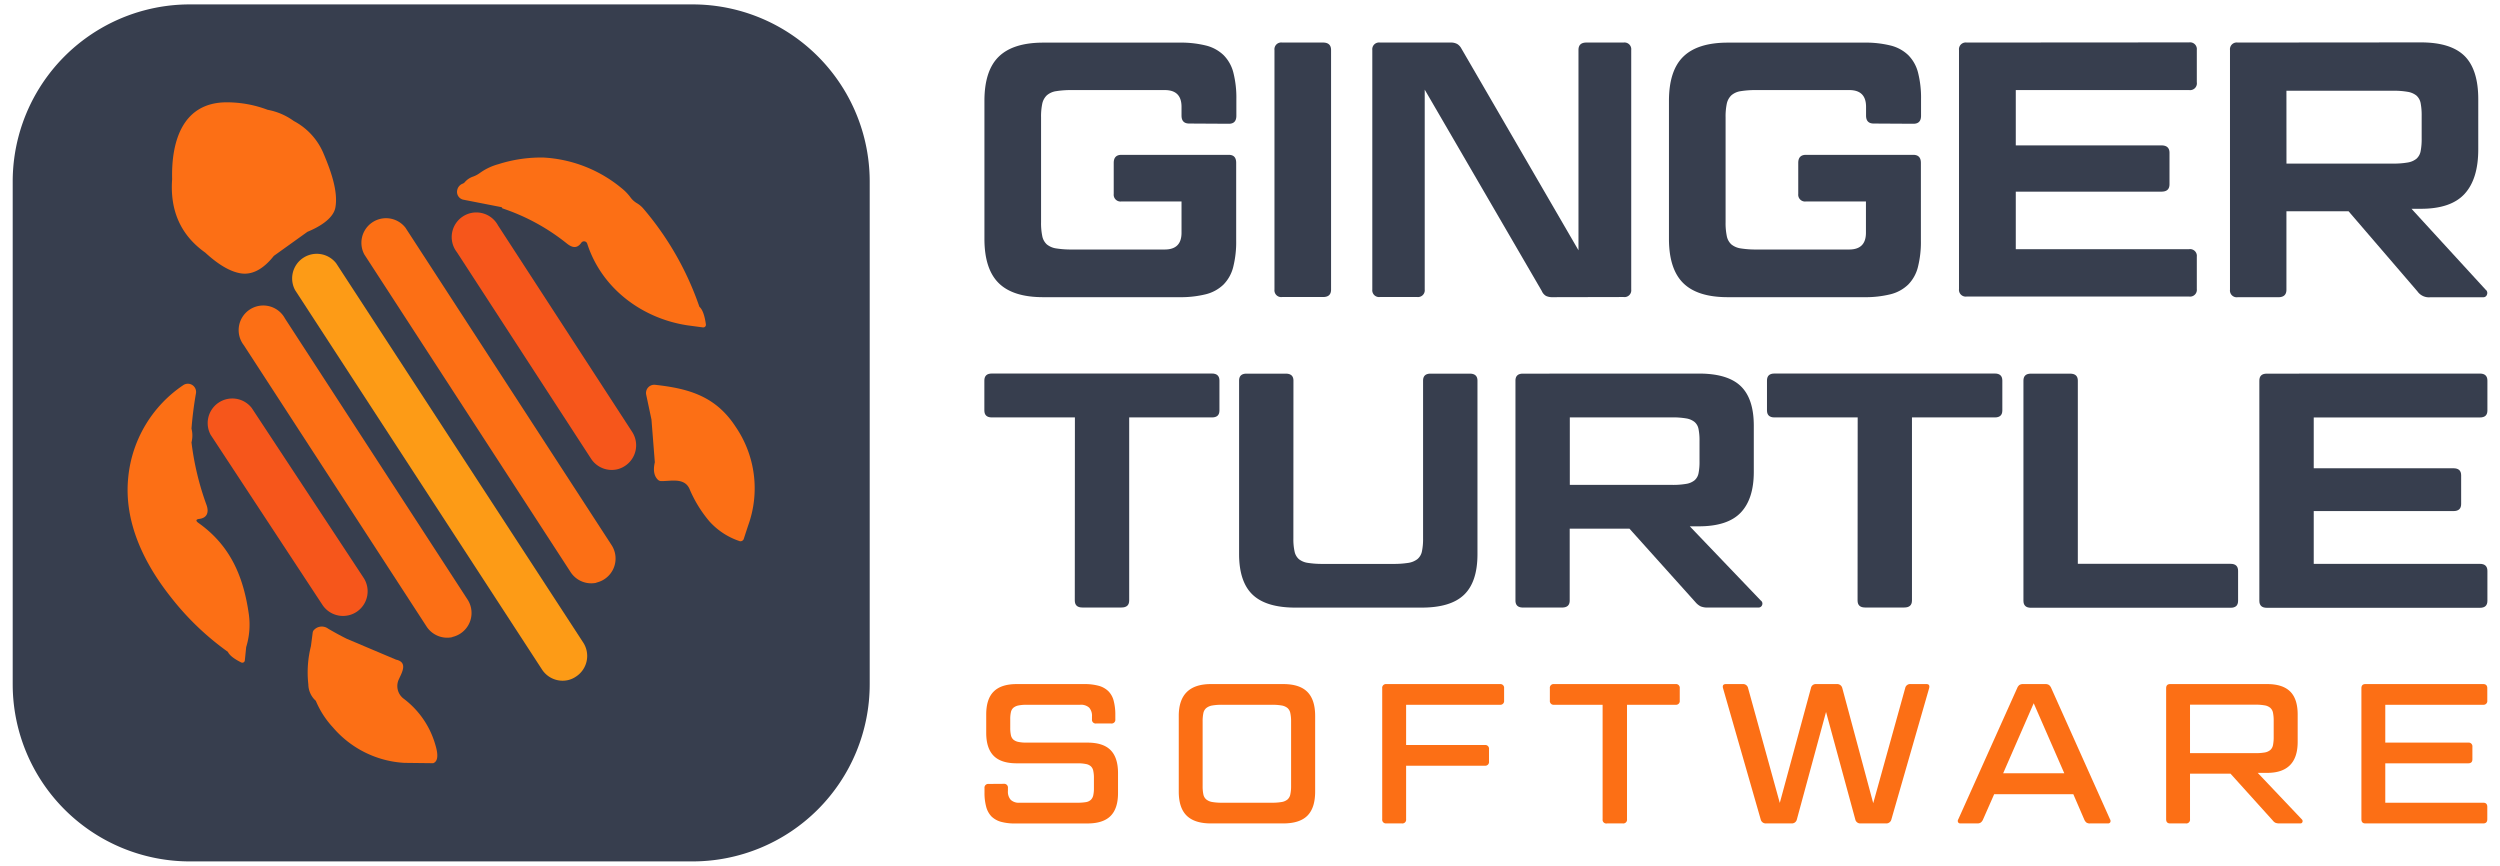 <svg id="Layer_1" data-name="Layer 1" xmlns="http://www.w3.org/2000/svg" viewBox="0 0 669.22 231.76"><defs><style>.cls-1{fill:#373e4e;}.cls-2{fill:#fc6f15;}.cls-3{fill:#fd9b16;}.cls-4{fill:#fbb040;}.cls-5{fill:#fb480d;}.cls-6{fill:#f6561b;}</style></defs><path class="cls-1" d="M185.38,230.59H50.83A47.43,47.43,0,0,1,3.4,183.16V48.61A47.42,47.42,0,0,1,50.83,1.18H185.38a47.43,47.43,0,0,1,47.43,47.43V183.16A47.44,47.44,0,0,1,185.38,230.59Z"/><path class="cls-2" d="M54.94,67.62q5.33,4.91,9.56,5.56c3.62.55,6.63-1.92,8.8-4.68l9-6.45c2.75-1.12,6.91-3.36,7.48-6.51.8-4.36-1.35-10.12-3.08-14.22a17.47,17.47,0,0,0-8.06-8.93,17.21,17.21,0,0,0-7-3,30.88,30.88,0,0,0-10.82-2c-12-.07-15,10.55-14.74,20.56Q45.15,60.67,54.94,67.62Z"/><path class="cls-2" d="M124,53.45l10.22,2a.45.45,0,0,1,.25.32,55.62,55.62,0,0,1,17.3,9.44c1.43,1.13,2.71,1.38,3.84-.23a.89.89,0,0,1,1.58.24c3.87,12,14.67,20,26.77,21.86l4.2.56a.71.71,0,0,0,.8-.8c-.33-2.38-.9-4-1.74-4.72a80.78,80.78,0,0,0-15-26.28,7,7,0,0,0-1.75-1.46,5.73,5.73,0,0,1-1.67-1.51,12.91,12.91,0,0,0-2.35-2.45,35.8,35.8,0,0,0-21-8.25,37.63,37.63,0,0,0-12,1.77,15.44,15.44,0,0,0-5.1,2.44,7.25,7.25,0,0,1-1.65.87,5.11,5.11,0,0,0-2.28,1.51,1.26,1.26,0,0,1-.53.39,2.33,2.33,0,0,0-1.48,1.66A2.14,2.14,0,0,0,124,53.45Z"/><path class="cls-2" d="M196.94,114.27c-5.26-8.09-12.32-10.25-21.57-11.26a2.2,2.2,0,0,0-2.39,2.65l1.41,6.65.9,11.43q-.73,3.17.81,4.67a1.28,1.28,0,0,0,.87.37c2.6.05,6.22-1,7.6,2.09a33.64,33.64,0,0,0,5.3,8.66,18.9,18.9,0,0,0,7.93,5.26.94.94,0,0,0,1.34-.67l1.12-3.42A29.17,29.17,0,0,0,196.94,114.27Z"/><path class="cls-2" d="M53.15,140c-.83-.58-.74-1,.26-1.1,2.11-.3,2.56-1.87,1.85-3.79a75.09,75.09,0,0,1-4-16.69,7.38,7.38,0,0,0,0-3.68q.36-4.67,1.18-9.36a2.2,2.2,0,0,0-3.43-2.25,33.68,33.68,0,0,0-14.69,24.74c-1.16,11.62,4,22.59,11.33,31.87A73.38,73.38,0,0,0,61,174.49q.63,1.37,3.54,2.82a.67.67,0,0,0,1-.53l.36-3.56a20.37,20.37,0,0,0,.71-8.79C65.17,154.21,61.59,146,53.15,140Z"/><path class="cls-2" d="M108.1,187.06a4.22,4.22,0,0,1-1.31-5.27c.77-1.7,2.47-4.51-.77-5.21L92.83,171c-2-1-3.64-1.92-5-2.72a2.85,2.85,0,0,0-3.71.28,1.28,1.28,0,0,0-.42.82l-.47,3.6a28.67,28.67,0,0,0-.69,10.23,6,6,0,0,0,2,4.39,24,24,0,0,0,4.57,7.1,27.16,27.16,0,0,0,19.15,9.51l7.69.09c1.25-.44,1.45-2.1.58-4.95A23.52,23.52,0,0,0,108.1,187.06Z"/><path class="cls-2" d="M121.09,170.56a6.59,6.59,0,0,1-6.91-2.86L65.27,92.41a6.59,6.59,0,1,1,11-7.18l48.91,75.29a6.59,6.59,0,0,1-4.14,10Z"/><path class="cls-3" d="M152,182.07a6.58,6.58,0,0,1-6.91-2.85L79,77.67A6.59,6.59,0,0,1,90,70.49L156.12,172a6.59,6.59,0,0,1-1.94,9.12A6.46,6.46,0,0,1,152,182.07Z"/><path class="cls-2" d="M159.66,156a6.6,6.6,0,0,1-6.92-2.86l-55.2-85a6.59,6.59,0,0,1,11-7.18l55.2,85a6.6,6.6,0,0,1-4.13,10Z"/><path class="cls-6" d="M165.14,125.65a6.6,6.6,0,0,1-6.92-2.86L122.3,67.5a6.59,6.59,0,1,1,11-7.18l35.92,55.29a6.59,6.59,0,0,1-1.93,9.12A6.49,6.49,0,0,1,165.14,125.65Z"/><path class="cls-6" d="M93.21,164.73a6.59,6.59,0,0,1-6.92-2.85L56.39,116.4a6.59,6.59,0,0,1,11-7.18L97.35,154.7a6.6,6.6,0,0,1-1.94,9.12A6.46,6.46,0,0,1,93.21,164.73Z"/><path class="cls-1" d="M318.34,33.07c-1.38,0-2.06-.71-2.06-2.14V28.59c0-3-1.5-4.48-4.49-4.48H287a25.72,25.72,0,0,0-4.26.29,4.91,4.91,0,0,0-2.52,1.12A4.37,4.37,0,0,0,279,27.76a16.76,16.76,0,0,0-.32,3.66V59.48a17.29,17.29,0,0,0,.32,3.7,4.06,4.06,0,0,0,1.22,2.24,5.15,5.15,0,0,0,2.52,1.08,25.72,25.72,0,0,0,4.26.29h24.79c3,0,4.49-1.5,4.49-4.48V53.93H300.19a1.82,1.82,0,0,1-2.06-2V43.6c0-1.43.69-2.15,2.06-2.15h28.72c1.37,0,2,.72,2,2.15V64.35a27.42,27.42,0,0,1-.79,7.11,10.24,10.24,0,0,1-2.62,4.73,10.45,10.45,0,0,1-4.72,2.58,27.85,27.85,0,0,1-7.11.78H279.24q-8.06,0-11.88-3.75T263.52,64v-37q0-8.1,3.84-11.84t11.88-3.75h36.48a27.85,27.85,0,0,1,7.11.78,10.45,10.45,0,0,1,4.72,2.58,10.2,10.2,0,0,1,2.62,4.72,27.5,27.5,0,0,1,.79,7.12v4.38c0,1.43-.68,2.14-2,2.14Z"/><path class="cls-1" d="M356.31,77.51c0,1.36-.72,2-2.15,2H343.22a1.81,1.81,0,0,1-2.06-2V13.39a1.81,1.81,0,0,1,2.06-2h10.94c1.43,0,2.15.68,2.15,2Z"/><path class="cls-1" d="M415.62,79.55a3.83,3.83,0,0,1-1.78-.34,2.75,2.75,0,0,1-1.12-1.31L381.38,24v53.5a1.81,1.81,0,0,1-2.06,2h-9.91a1.81,1.81,0,0,1-2.06-2V13.39a1.81,1.81,0,0,1,2.06-2H388.3a3.48,3.48,0,0,1,1.78.39A3.18,3.18,0,0,1,391.2,13l31.34,54V13.39c0-1.36.71-2,2.15-2h9.91a1.81,1.81,0,0,1,2.06,2V77.51a1.81,1.81,0,0,1-2.06,2Z"/><path class="cls-1" d="M501.58,33.07c-1.38,0-2.06-.71-2.06-2.14V28.59c0-3-1.5-4.48-4.49-4.48H470.24a25.51,25.51,0,0,0-4.25.29,4.91,4.91,0,0,0-2.53,1.12,4.37,4.37,0,0,0-1.22,2.24,16.76,16.76,0,0,0-.32,3.66V59.48a17.29,17.29,0,0,0,.32,3.7,4.06,4.06,0,0,0,1.22,2.24A5.15,5.15,0,0,0,466,66.5a25.51,25.51,0,0,0,4.25.29H495c3,0,4.49-1.5,4.49-4.48V53.93H483.43a1.82,1.82,0,0,1-2.06-2V43.6c0-1.43.69-2.15,2.06-2.15h28.72c1.37,0,2.05.72,2.05,2.15V64.35a27.42,27.42,0,0,1-.79,7.11,10.24,10.24,0,0,1-2.62,4.73,10.45,10.45,0,0,1-4.72,2.58,27.85,27.85,0,0,1-7.11.78H462.48q-8.06,0-11.88-3.75T446.76,64v-37q0-8.1,3.84-11.84t11.88-3.75H499a27.85,27.85,0,0,1,7.11.78,10.45,10.45,0,0,1,4.72,2.58,10.2,10.2,0,0,1,2.62,4.72,27.5,27.5,0,0,1,.79,7.12v4.38c0,1.43-.68,2.14-2.05,2.14Z"/><path class="cls-1" d="M586,11.35a1.81,1.81,0,0,1,2.06,2v8.67A1.82,1.82,0,0,1,586,24.11h-46.4V38.92h39c1.43,0,2.15.68,2.15,2v8.38c0,1.36-.72,2-2.15,2h-39v15.4H586a1.81,1.81,0,0,1,2.06,2v8.68a1.81,1.81,0,0,1-2.06,2H526.46a1.81,1.81,0,0,1-2.06-2V13.39a1.81,1.81,0,0,1,2.06-2Z"/><path class="cls-1" d="M648.06,11.35q8,0,11.69,3.65c2.43,2.44,3.65,6.28,3.65,11.55V40q0,7.89-3.65,11.89t-11.69,4h-2.53l19.83,21.64a1.11,1.11,0,0,1,.38,1.31,1,1,0,0,1-1,.73H650.58A3.74,3.74,0,0,1,647.12,78L628.69,56.56H612.05v21q0,2-2.16,2H599a1.81,1.81,0,0,1-2.06-2V13.39a1.81,1.81,0,0,1,2.06-2Zm-36,32.44h28.52a21.62,21.62,0,0,0,3.93-.29,5,5,0,0,0,2.34-1,3.58,3.58,0,0,0,1.12-2,17,17,0,0,0,.28-3.46v-6a17,17,0,0,0-.28-3.46,3.62,3.62,0,0,0-1.12-2,5.07,5.07,0,0,0-2.34-1,21.62,21.62,0,0,0-3.93-.29H612.05Z"/><path class="cls-2" d="M268.69,209.82a1,1,0,0,1,1.12,1.11v.8a3.27,3.27,0,0,0,.75,2.37,3.13,3.13,0,0,0,2.37.78h15.5a13.55,13.55,0,0,0,2.25-.16,2.47,2.47,0,0,0,1.33-.62,2.41,2.41,0,0,0,.64-1.19,8.45,8.45,0,0,0,.18-1.92v-2.72a8.7,8.7,0,0,0-.18-1.94,2.24,2.24,0,0,0-.64-1.2,2.7,2.7,0,0,0-1.33-.61,10.65,10.65,0,0,0-2.25-.19H272.17c-2.8,0-4.85-.67-6.17-2s-2-3.38-2-6.15v-4.9c0-2.77.66-4.83,2-6.16s3.37-2,6.17-2h18.1a14.22,14.22,0,0,1,3.84.46,5.91,5.91,0,0,1,2.58,1.44,5.59,5.59,0,0,1,1.43,2.58,14.67,14.67,0,0,1,.44,3.83v1.12a1,1,0,0,1-1.13,1.12h-4a1,1,0,0,1-1.12-1.12v-.74a3.32,3.32,0,0,0-.74-2.37,3.25,3.25,0,0,0-2.43-.78H274.82a10.89,10.89,0,0,0-2.22.19,3.1,3.1,0,0,0-1.33.61,2.18,2.18,0,0,0-.66,1.18,8.29,8.29,0,0,0-.18,1.91v2.29a8.8,8.8,0,0,0,.18,1.95,2.2,2.2,0,0,0,.66,1.2,3,3,0,0,0,1.33.61,10.22,10.22,0,0,0,2.22.19h16.27c2.79,0,4.86.66,6.19,2s2,3.39,2,6.16v5.33q0,4.15-2,6.15c-1.33,1.33-3.4,2-6.19,2H271.86A13.83,13.83,0,0,1,268,220a6,6,0,0,1-2.58-1.43A5.91,5.91,0,0,1,264,216a14.22,14.22,0,0,1-.46-3.86v-1.18a1,1,0,0,1,1.13-1.11Z"/><path class="cls-2" d="M352.05,211.89c0,2.92-.69,5.06-2.07,6.45s-3.54,2.08-6.47,2.08H324.13c-2.9,0-5.06-.7-6.47-2.08s-2.12-3.53-2.12-6.45V191.65q0-8.52,8.59-8.53h19.38c2.93,0,5.09.71,6.47,2.11s2.07,3.54,2.07,6.42Zm-6.44-18.75a10,10,0,0,0-.21-2.26,2.43,2.43,0,0,0-.76-1.36,3.4,3.4,0,0,0-1.56-.67,15,15,0,0,0-2.59-.19h-13.4a15,15,0,0,0-2.58.19,3.53,3.53,0,0,0-1.58.67,2.36,2.36,0,0,0-.8,1.36,10.66,10.66,0,0,0-.2,2.26V210.4a10.66,10.66,0,0,0,.2,2.26,2.36,2.36,0,0,0,.8,1.36,3.43,3.43,0,0,0,1.58.67,15,15,0,0,0,2.58.19h13.4a15,15,0,0,0,2.59-.19,3.3,3.3,0,0,0,1.56-.67,2.43,2.43,0,0,0,.76-1.36,10,10,0,0,0,.21-2.26Z"/><path class="cls-2" d="M376.4,199.43h21.07a1,1,0,0,1,1.12,1.12v3.3a1,1,0,0,1-1.12,1.12H376.4V219.3a1,1,0,0,1-1.13,1.12h-4.19A1,1,0,0,1,370,219.3V184.24a1,1,0,0,1,1.08-1.12h30.43a1,1,0,0,1,1.12,1.12v3.31a1,1,0,0,1-1.12,1.11H376.4Z"/><path class="cls-2" d="M429,188.66H416a1,1,0,0,1-1.12-1.11v-3.31a1,1,0,0,1,1.12-1.12h32.53a1,1,0,0,1,1.12,1.12v3.31a1,1,0,0,1-1.12,1.11h-13V219.3a1,1,0,0,1-1.13,1.12h-4.19A1,1,0,0,1,429,219.3Z"/><path class="cls-2" d="M498.07,220.42a1.35,1.35,0,0,1-1.43-1.07l-7.83-28.77L481,219.35a1.37,1.37,0,0,1-1.44,1.07H472.8a1.39,1.39,0,0,1-1.48-1.07l-10.08-35.11c-.2-.74.05-1.12.77-1.12h4.5a1.35,1.35,0,0,1,1.43,1.07l8.49,30.74,8.34-30.74a1.31,1.31,0,0,1,1.43-1.07h5.47a1.4,1.4,0,0,1,1.49,1.07L501.44,215,510,184.19a1.35,1.35,0,0,1,1.49-1.07h4.19c.68,0,.92.38.72,1.12L506.3,219.35a1.39,1.39,0,0,1-1.48,1.07Z"/><path class="cls-2" d="M555,212.59H533.82l-3,6.81a2,2,0,0,1-.59.78,1.59,1.59,0,0,1-.94.24h-4.51a.67.67,0,0,1-.63-.32.81.81,0,0,1,.07-.8L540,184.14a2,2,0,0,1,.58-.78,1.71,1.71,0,0,1,.95-.24h6a1.68,1.68,0,0,1,.95.24,2,2,0,0,1,.59.78l15.75,35.16a.82.82,0,0,1,.08.8.67.67,0,0,1-.64.32h-4.76a1.57,1.57,0,0,1-1-.24,2.18,2.18,0,0,1-.56-.78ZM536.22,207h16.37l-8.19-18.75Z"/><path class="cls-2" d="M606.9,183.12c2.76,0,4.82.67,6.16,2s2,3.39,2,6.16v7.3q0,8.31-8.18,8.31h-2.51l11.77,12.41a.66.66,0,0,1,.2.74.56.56,0,0,1-.56.38h-5.57a2.92,2.92,0,0,1-1.08-.16,2,2,0,0,1-.71-.59L597.08,207.1H586.24v12.2a1,1,0,0,1-1.13,1.12h-4.19c-.72,0-1.07-.38-1.07-1.12V184.24c0-.74.35-1.12,1.07-1.12Zm-20.66,18.49h17.49a14.3,14.3,0,0,0,2.51-.18,3.12,3.12,0,0,0,1.5-.67,2.37,2.37,0,0,0,.72-1.33,10.94,10.94,0,0,0,.18-2.19V193a10.9,10.9,0,0,0-.18-2.18,2.37,2.37,0,0,0-.72-1.33,3.12,3.12,0,0,0-1.5-.67,14.17,14.17,0,0,0-2.51-.19H586.24Z"/><path class="cls-2" d="M664.75,183.12c.71,0,1.07.38,1.07,1.12v3.31a1,1,0,0,1-1.07,1.11H638.51v10.13h22.2a1,1,0,0,1,1.12,1.12v3.35c0,.71-.37,1.07-1.12,1.07h-22.2v10.55h26.24c.71,0,1.07.37,1.07,1.12v3.3c0,.74-.36,1.12-1.07,1.12H633.19c-.72,0-1.07-.38-1.07-1.12V184.24c0-.74.35-1.12,1.07-1.12Z"/><path class="cls-1" d="M287.74,111.74H265.5c-1.32,0-2-.62-2-1.87v-8c0-1.25.66-1.88,2-1.88h58.93c1.31,0,2,.63,2,1.88v8c0,1.25-.66,1.87-2,1.87H302.27v49c0,1.26-.69,1.88-2.06,1.88h-10.5c-1.31,0-2-.62-2-1.88Z"/><path class="cls-1" d="M346.22,144.22a15.2,15.2,0,0,0,.32,3.4,3.73,3.73,0,0,0,1.16,2.06,5,5,0,0,0,2.43,1,24.83,24.83,0,0,0,4.08.27h18.65a25,25,0,0,0,4.09-.27,5.29,5.29,0,0,0,2.46-1,3.62,3.62,0,0,0,1.22-2.06,15.89,15.89,0,0,0,.31-3.4V101.9c0-1.25.66-1.88,2-1.88h10.5c1.37,0,2.06.63,2.06,1.88v46.44q0,7.42-3.59,10.87t-11.39,3.44H346.76q-7.8,0-11.43-3.44t-3.64-10.87V101.9c0-1.25.66-1.88,2-1.88h10.49c1.38,0,2.06.63,2.06,1.88Z"/><path class="cls-1" d="M454.76,100q7.71,0,11.21,3.36t3.5,10.6v12.35q0,7.24-3.5,10.91t-11.21,3.67h-2.42l19,19.86a1,1,0,0,1,.36,1.21,1,1,0,0,1-1,.67H457.18a4.7,4.7,0,0,1-1.93-.31,4.46,4.46,0,0,1-1.39-1.12l-17.67-19.68h-16v19.23c0,1.26-.68,1.88-2.06,1.88H407.67c-1.32,0-2-.62-2-1.88V101.9c0-1.25.66-1.88,2-1.88Zm-34.54,29.8h27.36a21.17,21.17,0,0,0,3.77-.27,4.78,4.78,0,0,0,2.24-.94,3.31,3.31,0,0,0,1.08-1.88,15.1,15.1,0,0,0,.27-3.18V118a15.16,15.16,0,0,0-.27-3.18,3.27,3.27,0,0,0-1.08-1.88,4.78,4.78,0,0,0-2.24-.94,21.17,21.17,0,0,0-3.77-.27H420.22Z"/><path class="cls-1" d="M497.28,111.74H475c-1.31,0-2-.62-2-1.87v-8c0-1.25.66-1.88,2-1.88H534c1.32,0,2,.63,2,1.88v8c0,1.25-.66,1.87-2,1.87H511.81v49c0,1.26-.69,1.88-2.06,1.88h-10.5c-1.32,0-2-.62-2-1.88Z"/><path class="cls-1" d="M556.21,150.93h40.9c1.32,0,2,.63,2,1.88v8c0,1.26-.65,1.88-2,1.88H543.65c-1.32,0-2-.62-2-1.88V101.9c0-1.25.65-1.88,2-1.88h10.49c1.38,0,2.07.63,2.07,1.88Z"/><path class="cls-1" d="M663.85,100c1.31,0,2,.63,2,1.88v8c0,1.25-.66,1.87-2,1.87H619.36v13.6h37.4c1.37,0,2.06.63,2.06,1.88v7.7c0,1.25-.69,1.88-2.06,1.88h-37.4v14.13h44.49c1.31,0,2,.63,2,1.88v8c0,1.26-.66,1.88-2,1.88H606.8c-1.32,0-2-.62-2-1.88V101.9c0-1.25.65-1.88,2-1.88Z"/></svg>
